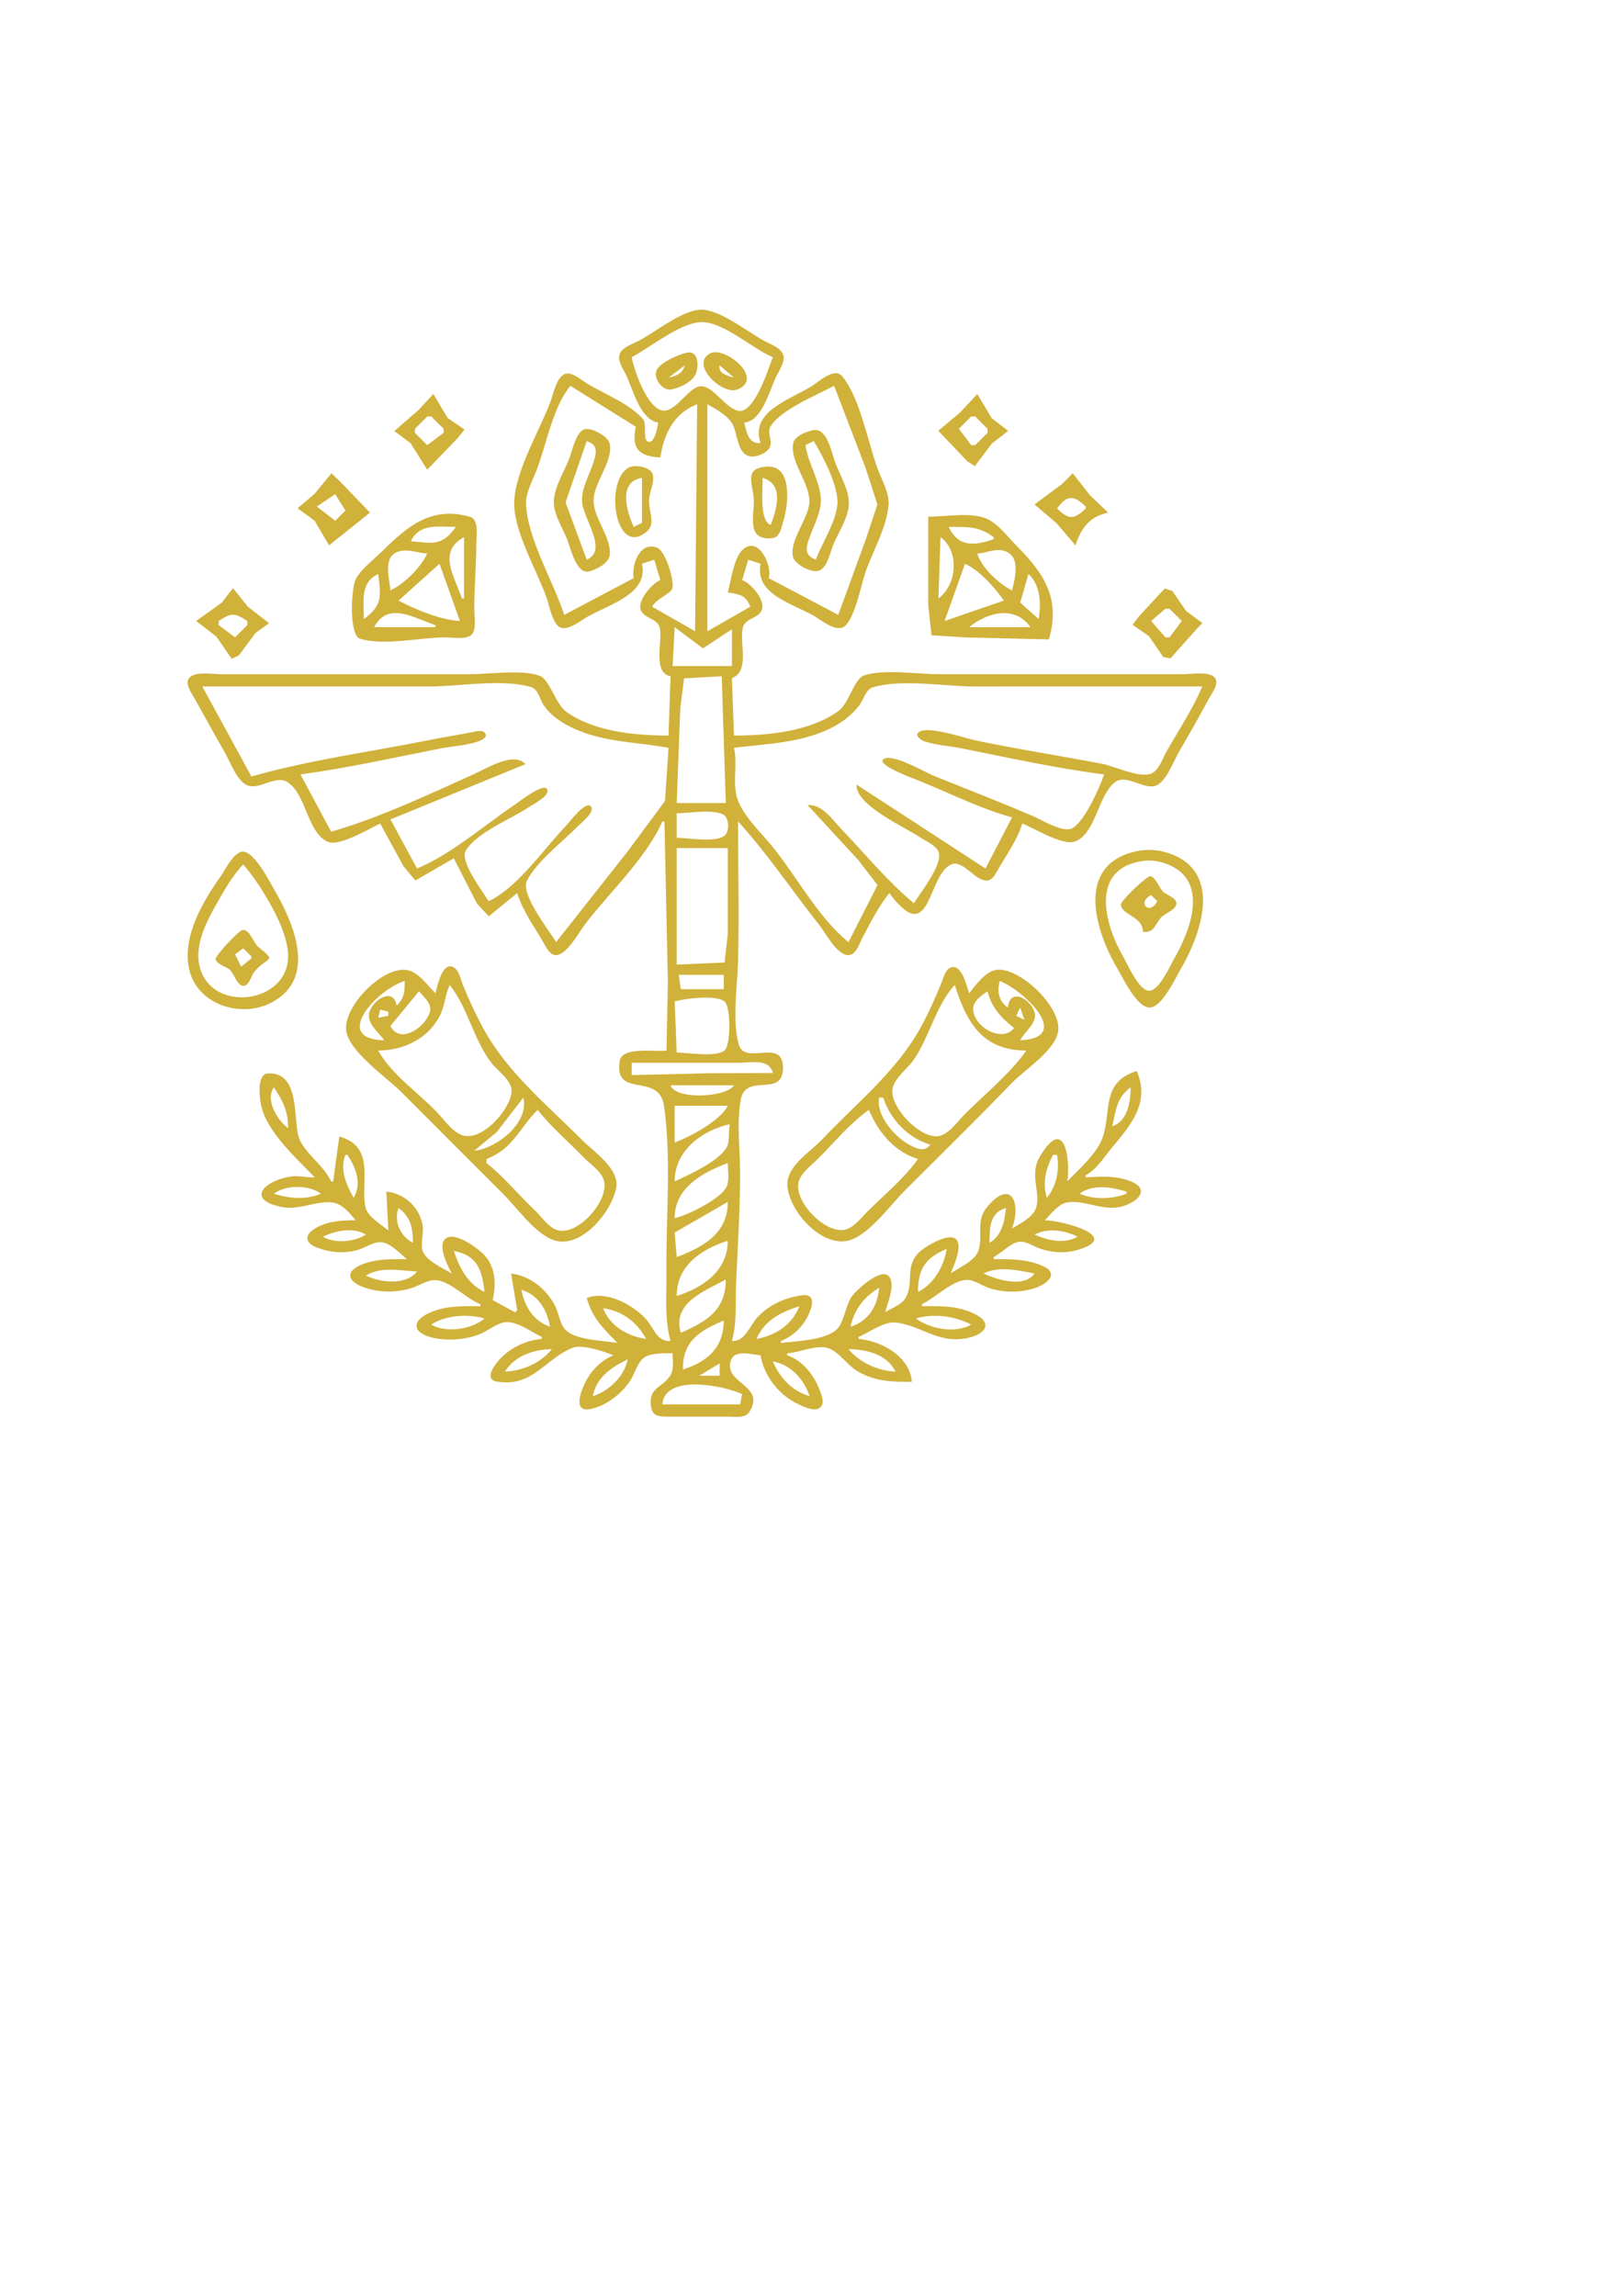 <?xml version="1.0" encoding="UTF-8" standalone="no"?>
<svg
   xmlns:dc="http://purl.org/dc/elements/1.1/"
   xmlns:cc="http://creativecommons.org/ns#"
   xmlns:rdf="http://www.w3.org/1999/02/22-rdf-syntax-ns#"
   xmlns:svg="http://www.w3.org/2000/svg"
   xmlns="http://www.w3.org/2000/svg"
   xmlns:sodipodi="http://sodipodi.sourceforge.net/DTD/sodipodi-0.dtd"
   xmlns:inkscape="http://www.inkscape.org/namespaces/inkscape"
   width="210mm"
   height="297mm"
   viewBox="0 0 210 297"
   version="1.1"
   id="svg8"
   inkscape:version="1.0.2-2 (e86c870879, 2021-01-15)"
   sodipodi:docname="cleric.svg">
  <defs
     id="defs2" />
  <sodipodi:namedview
     id="base"
     pagecolor="#ffffff"
     bordercolor="#666666"
     borderopacity="1.0"
     inkscape:pageopacity="0.0"
     inkscape:pageshadow="2"
     inkscape:zoom="1.4"
     inkscape:cx="148.68936"
     inkscape:cy="567.6447"
     inkscape:document-units="mm"
     inkscape:current-layer="layer1"
     inkscape:document-rotation="0"
     showgrid="false"
     inkscape:window-width="3736"
     inkscape:window-height="2126"
     inkscape:window-x="93"
     inkscape:window-y="-11"
     inkscape:window-maximized="1" />
  <g
     inkscape:label="Layer 1"
     inkscape:groupmode="layer"
     id="layer1">
    <path
       style="fill:#d0b13a;stroke:none;stroke-width:0.265;fill-opacity:1"
       d="m 85.177,54.674 c -0.121,0.53 -0.42,2.671 -1.273,2.479 -0.805,-0.182 -0.154,-2.276 -0.687,-2.908 -1.668,-1.977 -5.099,-3.316 -7.3,-4.652 -0.701,-0.425 -1.738,-1.383 -2.617,-1.263 -1.252,0.17 -1.726,2.729 -2.094,3.698 -1.416,3.722 -4.579,8.986 -4.672,12.965 -0.087,3.775 2.989,8.875 4.225,12.435 0.329,0.948 0.749,3.417 1.823,3.781 1.046,0.354 2.728,-1.047 3.6,-1.521 2.924,-1.589 7.744,-2.961 6.879,-6.757 l 1.587,-0.529 0.794,2.646 c -1.075,0.407 -3.249,2.863 -2.414,4.102 0.682,1.012 2.139,0.826 2.375,2.26 0.283,1.718 -0.946,5.673 1.362,6.074 l -0.265,7.673 c -4.278,0 -9.642,-0.497 -13.229,-3.079 -1.373,-0.988 -2.157,-4.149 -3.403,-4.638 -2.212,-0.868 -6.606,-0.22 -9.032,-0.22 H 39.933 28.556 c -1.044,0 -3.278,-0.405 -4.059,0.461 -0.665,0.737 0.334,2.046 0.7,2.714 1.31,2.392 2.656,4.771 4,7.144 0.679,1.199 1.582,3.819 3.074,4.139 1.545,0.331 3.484,-1.423 4.929,-0.494 2.45,1.576 2.527,6.456 5.17,7.698 1.489,0.7 5.423,-1.683 6.824,-2.346 l 3.032,5.556 1.521,1.81 4.972,-2.868 2.972,5.821 1.552,1.688 3.679,-3.011 c 0.659,2.239 2.202,4.335 3.365,6.35 0.351,0.608 0.821,1.684 1.663,1.684 1.382,0 3.042,-3.087 3.795,-4.065 3.168,-4.111 7.854,-8.492 9.962,-13.229 h 0.265 l 0.446,20.637 -0.182,8.996 c -1.526,0.2 -5.733,-0.546 -6.046,1.335 -0.829,4.982 5.088,1.384 5.726,5.809 0.98,6.796 0.237,14.557 0.319,21.431 0.034,2.854 -0.28,6.253 0.53,8.996 -1.767,0.155 -2.194,-1.766 -3.231,-2.887 -1.691,-1.83 -5.127,-3.67 -7.617,-2.67 0.713,2.606 2.179,3.95 3.969,5.821 -1.843,-0.357 -5.364,-0.308 -6.73,-1.723 -0.734,-0.761 -0.838,-2.109 -1.307,-3.039 -1.106,-2.191 -3.26,-3.926 -5.721,-4.233 l 0.794,4.763 -0.265,0.265 -2.91,-1.587 c 0.455,-1.91 0.392,-4.134 -0.963,-5.698 -0.758,-0.875 -3.929,-3.296 -5.167,-2.228 -1.041,0.898 0.364,3.596 0.838,4.487 -1.086,-0.656 -3.086,-1.533 -3.673,-2.701 -0.461,-0.918 0.048,-2.366 -0.08,-3.384 -0.296,-2.353 -2.366,-4.34 -4.714,-4.498 l 0.265,5.027 c -0.883,-0.771 -2.645,-1.734 -2.936,-2.934 -0.777,-3.196 1.421,-7.876 -3.414,-9.237 l -0.794,5.821 h -0.265 c -0.933,-2.004 -2.969,-3.295 -4.002,-5.247 -1.08,-2.04 0.293,-8.96 -4.162,-8.732 -1.527,0.078 -1.074,3.291 -0.88,4.189 0.733,3.388 4.598,6.827 6.927,9.26 -1.082,0.042 -2.085,-0.279 -3.175,-0.101 -3.298,0.539 -5.87,2.972 -1.058,3.947 2.243,0.455 4.965,-1.039 6.879,-0.524 1.035,0.279 2,1.433 2.646,2.234 -1.754,2.7e-4 -3.44,0.076 -5.026,0.924 -1.509,0.807 -1.752,1.906 0,2.591 1.735,0.679 3.496,0.815 5.29,0.324 0.985,-0.269 2.131,-1.166 3.175,-0.988 1.165,0.199 2.315,1.431 3.175,2.176 -1.991,0 -3.938,-0.066 -5.821,0.696 -2.222,0.899 -1.833,2.221 0.264,2.944 2.019,0.696 4.038,0.719 6.085,0.13 1.009,-0.29 2.107,-1.103 3.175,-1.055 1.94,0.087 3.981,2.412 5.821,3.105 v 0.265 c -2.321,0 -4.452,-0.111 -6.615,0.876 -2.497,1.14 -2.021,2.675 0.529,3.22 1.942,0.415 4.256,0.232 6.085,-0.512 1.077,-0.438 2.249,-1.514 3.44,-1.525 1.485,-0.013 3.188,1.301 4.498,1.909 v 0.265 c -2.04,0.179 -4.092,1.134 -5.47,2.67 -0.645,0.719 -2.05,2.553 -0.335,2.847 4.621,0.792 6.24,-2.966 9.819,-4.372 1.213,-0.477 4.083,0.48 5.247,0.972 -2.02,0.888 -3.29,2.451 -4.058,4.498 -0.368,0.981 -0.745,2.733 0.888,2.49 2.125,-0.316 4.329,-2.046 5.427,-3.813 0.551,-0.886 0.877,-2.32 1.784,-2.91 0.928,-0.603 2.56,-0.51 3.631,-0.53 0,0.863 0.203,2.072 -0.272,2.838 -1.073,1.732 -3.015,1.545 -2.479,4.29 0.234,1.198 1.538,1.072 2.486,1.074 h 7.408 c 0.867,0 2.258,0.255 2.796,-0.613 2.142,-3.459 -3.201,-3.602 -2.446,-6.515 0.429,-1.656 2.686,-0.904 3.884,-0.809 0.456,2.649 2.332,5.097 4.763,6.263 0.71,0.341 2.044,1.035 2.822,0.584 0.824,-0.478 0.325,-1.685 0.07,-2.349 -0.748,-1.944 -2.199,-3.827 -4.215,-4.498 v -0.265 c 1.567,-0.068 3.79,-1.136 5.281,-0.668 1.391,0.437 2.466,2.151 3.714,2.925 2.274,1.41 4.556,1.447 7.144,1.447 -0.238,-3.274 -3.909,-5.297 -6.879,-5.556 V 172.943 c 1.339,-0.556 3.288,-2.015 4.763,-1.855 3.364,0.366 5.456,2.776 9.26,2.019 2.401,-0.477 3.482,-1.99 0.794,-3.222 -2.182,-1 -4.269,-0.911 -6.615,-0.911 v -0.265 c 1.681,-0.786 3.952,-3.131 5.821,-3.136 0.99,-0.003 1.979,0.792 2.91,1.079 1.911,0.589 3.91,0.59 5.821,0 1.514,-0.468 3.339,-1.879 1.053,-2.883 -2.039,-0.896 -4.17,-0.881 -6.345,-0.881 v -0.265 c 1.038,-0.517 2.178,-1.841 3.327,-1.986 0.852,-0.108 1.955,0.665 2.758,0.92 1.722,0.547 3.289,0.613 5.027,0.067 5.499,-1.725 -2.425,-3.763 -4.498,-3.764 0.734,-0.724 1.736,-2.08 2.809,-2.283 2.551,-0.481 4.946,1.428 7.775,0.304 1.817,-0.722 2.837,-2.156 0.528,-3.06 -1.987,-0.778 -3.766,-0.605 -5.82,-0.517 v -0.265 c 1.418,-0.757 2.292,-2.22 3.298,-3.44 2.5,-3.031 5.086,-5.863 3.317,-10.054 -4.732,1.515 -3.192,5.3 -4.46,8.721 -0.755,2.035 -3.062,4.027 -4.535,5.567 0.378,-2.035 -0.068,-8.016 -2.868,-4.232 -0.31,0.419 -0.601,0.856 -0.837,1.322 -1.159,2.287 0.375,4.533 -0.393,6.492 -0.423,1.079 -2.09,1.955 -3.045,2.504 1.172,-3.129 -0.012,-6.484 -3.118,-2.906 -1.725,1.987 -0.538,3.737 -1.245,5.806 -0.449,1.315 -2.501,2.158 -3.574,2.921 0.393,-1.025 1.372,-3.047 0.888,-4.148 -0.669,-1.524 -4.139,0.658 -4.845,1.294 -2.101,1.895 -0.722,3.947 -1.871,6 -0.517,0.924 -1.799,1.306 -2.638,1.881 0.273,-1.195 1.211,-3.222 0.633,-4.413 -0.857,-1.767 -4.339,1.529 -4.922,2.306 -0.895,1.193 -1.035,3.621 -2.145,4.464 -1.699,1.292 -5.009,1.35 -7.06,1.611 v -0.265 c 1.716,-0.673 2.992,-2.001 3.699,-3.704 0.492,-1.185 0.623,-2.436 -1.055,-2.193 -2.134,0.309 -4.17,1.224 -5.657,2.799 -1.044,1.106 -1.627,3.25 -3.338,3.099 0.667,-2.256 0.437,-5.054 0.539,-7.408 0.208,-4.75 0.519,-9.526 0.519,-14.287 0,-3.052 -0.459,-6.52 0.087,-9.525 0.651,-3.578 5.568,-0.075 5.465,-4.233 -0.093,-3.773 -4.959,-0.11 -5.732,-2.926 -0.862,-3.14 -0.181,-7.413 -0.088,-10.568 0.178,-6.074 0.004,-12.179 0.004,-18.256 3.832,4.198 7.051,9.039 10.583,13.494 0.759,0.957 2.411,4.15 3.913,3.77 0.842,-0.213 1.229,-1.507 1.586,-2.182 1.039,-1.967 2.096,-4.09 3.498,-5.821 0.406,0.576 0.828,1.086 1.328,1.587 4.009,4.028 3.829,-4.042 6.666,-5.283 1.564,-0.684 3.101,2.219 4.678,2.078 0.753,-0.068 1.134,-0.994 1.462,-1.558 1.06,-1.823 2.465,-3.801 3.064,-5.821 1.549,0.601 5.249,2.941 6.855,2.318 2.687,-1.041 2.95,-6.059 5.192,-7.691 1.421,-1.035 3.523,0.928 5.103,0.522 1.428,-0.366 2.421,-3.235 3.117,-4.41 1.337,-2.256 2.62,-4.575 3.872,-6.879 0.361,-0.665 1.396,-1.96 0.772,-2.714 -0.722,-0.872 -3.007,-0.461 -4.008,-0.461 h -11.377 -20.373 c -2.809,0 -6.842,-0.67 -9.509,0.115 -1.47,0.433 -1.985,3.626 -3.459,4.673 -3.724,2.647 -9.064,3.15 -13.49,3.15 l -0.265,-7.408 c 2.315,-0.983 1.027,-4.309 1.362,-6.339 0.236,-1.43 1.681,-1.261 2.382,-2.26 0.874,-1.247 -1.304,-3.753 -2.421,-4.102 l 0.794,-2.646 1.587,0.529 c -0.759,3.928 3.934,5.06 6.879,6.727 0.897,0.508 2.778,2.096 3.855,1.456 1.446,-0.859 2.297,-5.546 2.85,-7.125 0.945,-2.696 2.792,-5.866 2.98,-8.731 0.097,-1.486 -0.857,-3.136 -1.371,-4.498 -1.307,-3.465 -2.283,-9.242 -4.63,-12.083 -1.008,-1.22 -3.026,0.718 -3.949,1.285 -2.933,1.8 -7.991,3.291 -6.615,7.358 -1.574,0.139 -1.774,-1.366 -2.117,-2.646 2.355,-0.187 3.272,-4.236 4.206,-6.085 0.354,-0.702 1.075,-1.772 0.87,-2.597 -0.238,-0.959 -1.657,-1.441 -2.43,-1.858 -2.142,-1.154 -5.746,-4.07 -8.202,-4.07 -2.435,1.4e-4 -6.028,2.988 -8.202,4.091 -0.742,0.377 -1.96,0.756 -2.325,1.579 -0.373,0.843 0.346,1.868 0.71,2.589 0.979,1.941 1.853,5.969 4.261,6.35 M 99.994,46.208 c -0.595,1.532 -2.402,7.409 -4.502,6.929 -1.681,-0.384 -3.2,-3.192 -4.772,-3.171 -1.472,0.019 -2.858,2.719 -4.484,3.123 -2.231,0.555 -4.202,-5.164 -4.499,-6.881 2.393,-1.259 6.29,-4.462 8.996,-4.535 2.821,-0.075 6.66,3.452 9.26,4.535 m -11.118,-0.583 c -1.044,0.215 -3.447,1.257 -3.921,2.271 -0.466,0.997 0.751,2.667 1.821,2.497 1.126,-0.178 2.833,-0.966 3.269,-2.08 0.387,-0.989 0.334,-2.997 -1.168,-2.688 m 3,0.089 c -2.642,1.417 1.579,5.478 3.564,4.664 3.534,-1.45 -1.713,-5.656 -3.564,-4.664 m -3.259,1.552 c -0.341,1.084 -1.056,1.332 -2.117,1.587 l 2.117,-1.587 m 4.498,0 1.852,1.587 c -0.844,-0.278 -2.09,-0.512 -1.852,-1.587 m -19.315,2.646 8.467,5.292 c -0.563,2.73 0.266,3.836 3.175,3.969 0.456,-3.041 1.754,-5.716 4.762,-6.879 l -0.265,29.369 -5.556,-3.175 c 0.522,-1.085 2.442,-1.637 2.628,-2.431 0.243,-1.036 -0.912,-4.736 -1.938,-5.175 -2.329,-0.995 -3.413,2.382 -3.071,3.902 l -8.996,4.763 c -1.435,-4.408 -4.675,-9.653 -4.947,-14.287 -0.086,-1.475 0.886,-3.146 1.395,-4.498 1.244,-3.297 2.102,-8.13 4.346,-10.848 m 34.131,0 4.052,10.583 1.545,4.763 -1.495,4.498 -3.573,9.79 -8.996,-4.763 c 0.491,-1.531 -1.226,-5.398 -3.254,-3.781 -1.256,1.002 -1.616,4.148 -2.038,5.634 1.495,0.256 2.305,0.31 2.91,1.852 l -5.556,3.175 v -29.369 c 1.124,0.64 2.715,1.467 3.305,2.671 0.553,1.128 0.562,3.257 1.783,3.926 0.831,0.455 2.406,-0.122 2.906,-0.88 0.587,-0.889 -0.38,-1.995 0.217,-2.91 1.405,-2.154 5.943,-4.003 8.194,-5.188 m -52.652,10.848 3.953,-4.1 0.875,-1.093 -2.177,-1.482 -1.857,-3.115 -1.966,2.113 -3.082,2.671 2.092,1.565 2.163,3.441 m 71.173,-9.79 -2.207,2.37 -2.841,2.392 3.749,3.93 0.983,0.634 2.179,-2.896 2.126,-1.665 -2.134,-1.651 -1.856,-3.115 m -70.644,2.91 1.587,1.587 v 0.529 l -2.117,1.587 -1.587,-1.587 v -0.529 l 1.587,-1.587 h 0.529 m 70.379,0 1.587,1.587 v 0.529 l -1.587,1.587 h -0.529 l -1.587,-2.117 1.587,-1.587 h 0.529 m -50.476,1.629 c -1.124,0.198 -1.661,2.756 -1.996,3.663 -0.653,1.764 -2.207,4.166 -2.049,6.085 0.123,1.49 1.158,3.119 1.71,4.498 0.448,1.119 1.166,4.512 2.816,4.175 0.893,-0.183 2.579,-1.081 2.698,-2.086 0.276,-2.339 -2.083,-4.722 -2.083,-7.116 0,-2.306 2.624,-5.153 2.069,-7.381 -0.23,-0.922 -2.251,-1.999 -3.165,-1.838 m 29.569,0.135 c -0.864,0.152 -2.459,0.718 -2.646,1.703 -0.458,2.423 2.209,5.149 2.088,7.645 -0.104,2.16 -2.682,5.001 -2.096,7.087 0.266,0.947 2.221,1.949 3.153,1.796 1.226,-0.202 1.618,-2.373 2.007,-3.327 0.688,-1.689 2.09,-3.68 2.052,-5.556 -0.036,-1.79 -1.23,-3.635 -1.816,-5.292 -0.433,-1.222 -1.022,-4.359 -2.742,-4.057 m -29.364,16.757 -2.737,-7.408 2.737,-7.938 c 0.948,0.349 1.331,0.796 1.119,1.853 -0.383,1.918 -1.741,3.85 -1.741,5.82 0,2.183 3.518,6.458 0.622,7.673 m 29.369,-15.346 c 1.174,1.89 3.274,5.944 3.063,8.202 -0.22,2.359 -1.944,4.942 -2.799,7.144 -1.052,-0.441 -1.361,-0.977 -1.046,-2.118 0.501,-1.812 1.831,-3.908 1.707,-5.82 -0.152,-2.32 -1.668,-4.537 -1.984,-6.879 l 1.058,-0.529 m -23.974,3.457 c -2.99,1.741 -1.826,10.67 1.745,8.698 2.226,-1.23 0.745,-2.8 0.944,-4.747 0.098,-0.961 0.748,-2.174 0.442,-3.136 -0.303,-0.952 -2.351,-1.269 -3.132,-0.815 M 99.199,60.362 c -3.088,0.222 -1.727,2.275 -1.656,4.366 0.062,1.849 -1.072,5.28 2.416,4.887 0.995,-0.112 1.165,-1.481 1.409,-2.241 0.595,-1.848 1.29,-7.261 -2.169,-7.012 m -56.62,10.187 5.292,-4.233 -3.805,-3.964 -1.178,-1.129 -2.172,2.652 -2.202,1.88 2.188,1.604 1.877,3.19 m 91.281,-5.292 2.854,2.438 2.438,2.854 c 0.774,-2.275 1.8,-3.709 4.233,-4.233 l -2.37,-2.258 -2.21,-2.835 -1.381,1.386 -3.564,2.648 m -50.8,-3.44 v 5.821 l -1.058,0.529 c -0.901,-1.935 -2.091,-5.837 1.058,-6.35 m 16.669,6.085 c -1.484,-0.461 -1.026,-4.519 -1.058,-6.085 2.842,0.843 1.808,4.074 1.058,6.085 m -56.356,-3.969 1.323,2.117 -1.323,1.323 -2.381,-1.852 2.381,-1.587 m 97.102,1.587 v 0.265 c -1.51,1.456 -2.194,1.456 -3.704,0 1.276,-1.789 2.178,-1.736 3.704,-0.265 m -79.679,1.33 c -5.039,-1.417 -8.085,1.263 -11.358,4.477 -1.086,1.067 -2.617,2.196 -3.372,3.528 -0.655,1.156 -0.933,7.346 0.521,7.778 3.207,0.952 7.737,-0.18 11.073,-0.18 0.877,0 2.813,0.357 3.432,-0.424 0.583,-0.736 0.272,-2.4 0.272,-3.28 0,-2.837 0.265,-5.635 0.265,-8.467 0,-0.959 0.396,-3.087 -0.833,-3.432 m 59.306,-0.007 v 11.377 l 0.424,3.961 4.338,0.276 10.848,0.261 c 1.566,-5.297 -0.656,-8.593 -4.233,-12.171 -1.149,-1.149 -2.413,-2.914 -3.969,-3.508 -2.05,-0.783 -5.227,-0.196 -7.408,-0.196 m -61.119,1.323 c -1.821,2.583 -3.069,2.077 -5.821,1.852 1.12,-2.373 3.584,-1.852 5.821,-1.852 m 69.585,1.323 v 0.265 c -2.446,0.835 -4.538,1.111 -5.821,-1.587 2.303,0 3.93,-0.13 5.821,1.323 m -68.527,0 v 7.938 h -0.265 c -0.964,-2.855 -3.222,-6.047 0.265,-7.938 m 61.648,0 c 2.429,1.717 2.216,6.075 -0.265,7.938 l 0.265,-7.938 m -66.41,2.117 c -0.85,1.824 -2.939,3.912 -4.763,4.763 -0.14,-1.761 -1.183,-4.796 1.587,-5.131 1.007,-0.122 2.152,0.324 3.175,0.369 m 75.671,4.763 c -1.678,-0.812 -3.99,-2.956 -4.498,-4.763 1.002,-0.046 2.152,-0.584 3.129,-0.424 2.618,0.427 1.786,3.496 1.369,5.187 m -74.083,-3.44 2.646,7.408 c -2.512,-0.13 -5.718,-1.476 -7.938,-2.646 l 5.292,-4.763 m 73.025,4.763 -7.673,2.646 2.646,-7.408 c 1.94,0.905 3.803,3.026 5.027,4.763 m -80.962,-3.44 c 0.344,2.709 0.631,4.071 -1.852,5.821 0,-2.237 -0.521,-4.701 1.852,-5.821 m 84.137,0 c 1.561,1.404 1.661,3.825 1.323,5.821 l -2.381,-2.117 1.058,-3.704 m -107.685,6.085 2.618,2.014 1.982,2.881 0.922,-0.448 2.152,-2.899 1.76,-1.263 -2.76,-2.152 -1.909,-2.388 -1.439,1.869 -3.326,2.385 m 125.328,-4.211 -3.339,3.61 -0.83,1.084 2.127,1.48 1.854,2.7 0.924,0.165 3.303,-3.698 0.83,-0.866 -2.113,-1.571 -1.779,-2.576 -0.976,-0.327 m 0.614,2.623 1.587,1.587 -1.587,2.117 h -0.529 l -1.852,-2.117 1.852,-1.587 h 0.529 m -119.327,1.587 v 0.529 l -1.587,1.587 -2.117,-1.587 v -0.529 c 1.619,-1.082 2.085,-1.082 3.704,0 m 24.342,0.529 v 0.265 h -7.938 c 1.822,-3.41 5.197,-1.156 7.938,-0.265 m 76.994,0.265 h -7.938 c 2.482,-2.003 5.954,-2.805 7.938,0 m -46.037,0 3.659,2.744 3.749,-2.479 v 4.763 h -7.673 l 0.265,-5.027 m 6.085,6.35 0.529,16.404 h -6.35 l 0.454,-12.171 0.5,-3.961 4.868,-0.272 m -6.879,9.26 -0.457,6.879 -4.923,6.636 -9.172,11.62 c -0.914,-1.55 -4.646,-6.213 -3.774,-7.938 1.272,-2.517 4.693,-5.102 6.688,-7.144 0.403,-0.412 2.128,-1.733 1.608,-2.448 -0.646,-0.89 -2.855,2.08 -3.21,2.449 -2.87,2.98 -6.285,8.036 -10.044,9.789 -0.736,-1.248 -3.759,-5.127 -2.959,-6.528 1.326,-2.323 6.05,-4.198 8.251,-5.694 0.528,-0.359 2.59,-1.378 2.314,-2.212 -0.348,-1.052 -3.691,1.592 -4.166,1.912 -4.009,2.701 -8.24,6.438 -12.7,8.289 l -3.44,-6.35 17.462,-7.144 c -1.471,-1.67 -4.892,0.485 -6.615,1.262 -5.886,2.657 -12.317,5.696 -18.521,7.469 l -3.969,-7.408 c 6.193,-0.834 12.384,-2.239 18.521,-3.439 0.791,-0.155 5.885,-0.545 5.434,-1.773 -0.243,-0.661 -1.25,-0.346 -1.73,-0.253 -1.849,0.358 -3.709,0.651 -5.556,1.02 -7.682,1.536 -15.476,2.569 -23.019,4.71 l -6.35,-11.642 h 29.369 c 3.887,0 9.459,-1.037 13.17,0.084 0.944,0.285 1.117,1.564 1.608,2.297 0.74,1.103 1.797,1.928 2.949,2.563 4.22,2.325 8.676,2.148 13.229,2.993 m 69.056,-7.938 c -1.227,2.946 -3.081,5.69 -4.65,8.467 -0.497,0.879 -0.961,2.432 -1.992,2.817 -1.542,0.576 -4.721,-0.972 -6.322,-1.281 -5.454,-1.052 -10.97,-1.881 -16.404,-3.034 -1.408,-0.299 -6.046,-1.904 -7.254,-1.097 -0.683,0.456 0.236,1.069 0.649,1.211 1.491,0.514 3.208,0.6 4.753,0.907 6.121,1.217 12.33,2.6 18.521,3.387 -0.5,1.571 -2.672,6.465 -4.29,7.036 -1.209,0.428 -3.841,-1.188 -4.971,-1.67 -4.199,-1.791 -8.466,-3.455 -12.7,-5.154 -1.262,-0.507 -5.223,-2.871 -6.491,-2.238 -1.216,0.607 2.91,2.22 3.316,2.375 4.387,1.669 8.699,3.971 13.229,5.208 l -3.44,6.615 -16.669,-10.848 c -0.224,2.619 6.215,5.478 8.202,6.811 0.692,0.464 2.207,1.1 2.43,1.977 0.433,1.7 -2.367,5.146 -3.224,6.558 -3.424,-2.826 -6.348,-6.438 -9.423,-9.638 -1.185,-1.233 -2.471,-3.218 -4.335,-3.062 l 6.591,7.14 2.456,3.203 -3.755,7.385 c -3.836,-3.103 -6.605,-8.315 -9.684,-12.171 -1.485,-1.859 -3.915,-4.077 -4.682,-6.35 -0.695,-2.058 0.058,-4.48 -0.451,-6.615 4.47,-0.565 9.187,-0.62 13.229,-2.922 1.169,-0.666 2.223,-1.55 3.027,-2.634 0.552,-0.744 0.788,-2.015 1.77,-2.297 3.773,-1.086 9.258,-0.084 13.194,-0.084 H 155.556 M 87.558,108.385 v -3.175 c 1.632,0 4.527,-0.566 6.001,0.16 0.804,0.396 0.87,2.204 0.189,2.743 -1.17,0.927 -4.733,0.272 -6.19,0.272 m 6.615,1.323 v 11.113 l -0.424,3.697 -6.19,0.272 v -15.081 h 6.615 m -63.16,0.552 c -1.079,0.537 -1.821,2.202 -2.494,3.152 -2.297,3.242 -4.947,7.75 -4.059,11.906 1.002,4.689 6.766,6.461 10.711,4.358 5.974,-3.185 2.765,-10.375 0.264,-14.677 -0.607,-1.045 -2.853,-5.52 -4.422,-4.74 m 116.077,-0.15 c -8.049,1.72 -5.407,10.294 -2.499,15.209 0.702,1.187 2.612,5.267 4.303,5.011 1.553,-0.235 3.189,-3.78 3.904,-5.011 2.851,-4.909 5.514,-13.141 -2.269,-15.144 -1.084,-0.279 -2.345,-0.298 -3.44,-0.064 m 0.794,1.266 c 0.892,-0.128 1.788,-0.025 2.646,0.243 6.025,1.886 3.682,8.408 1.435,12.332 -0.569,0.995 -1.977,4.224 -3.287,4.224 -1.3,0 -2.799,-3.463 -3.364,-4.443 -2.407,-4.174 -4.352,-11.366 2.571,-12.356 m -116.417,0.449 c 1.395,1.613 2.562,3.429 3.595,5.293 0.935,1.687 1.836,3.635 2.14,5.555 1.171,7.384 -10.685,8.845 -11.505,1.587 -0.275,-2.437 1.05,-5.097 2.22,-7.144 1.042,-1.823 2.091,-3.768 3.551,-5.292 m 116.417,8.731 c 1.444,0.125 1.491,-0.827 2.288,-1.802 0.492,-0.601 1.78,-0.949 2.011,-1.688 0.26,-0.83 -1.16,-1.249 -1.625,-1.648 -0.587,-0.504 -0.943,-1.847 -1.681,-2.072 -0.419,-0.128 -3.934,3.233 -3.857,3.717 0.222,1.394 2.824,1.441 2.864,3.492 m 1.058,-4.763 0.794,0.794 c -0.976,1.91 -2.704,0.182 -0.794,-0.794 m -117.682,4.566 c -0.524,0.228 -3.523,3.355 -3.365,3.781 0.244,0.659 1.389,0.895 1.881,1.348 0.509,0.469 1.001,2.305 1.902,2.013 0.654,-0.211 0.839,-1.348 1.264,-1.831 1.83,-2.079 2.93,-1.153 0.434,-3.21 -0.58,-0.478 -1.176,-2.51 -2.116,-2.101 m 0.207,2.314 1.058,1.058 v 0.265 l -1.323,1.058 -0.794,-1.587 1.058,-0.794 m 24.871,5.821 c -0.983,-0.983 -2.243,-2.794 -3.704,-3.011 -3.161,-0.47 -8.166,4.685 -7.852,7.774 0.275,2.713 5.211,6.09 7.059,7.938 l 13.229,13.229 c 1.791,1.791 3.807,4.675 6.085,5.813 3.729,1.863 8.025,-3.438 8.581,-6.607 0.423,-2.414 -2.857,-4.596 -4.347,-6.085 -4.553,-4.553 -9.787,-8.829 -12.883,-14.552 -0.965,-1.784 -1.841,-3.679 -2.608,-5.556 -0.288,-0.704 -0.508,-1.979 -1.278,-2.335 -1.436,-0.664 -2.042,2.552 -2.281,3.393 m 69.056,0 c -0.285,-0.876 -0.941,-3.779 -2.326,-3.348 -0.739,0.23 -1.02,1.4 -1.272,2.025 -0.799,1.981 -1.678,3.951 -2.715,5.821 -3.164,5.705 -8.311,9.748 -12.734,14.44 -1.537,1.63 -4.61,3.418 -4.468,5.933 0.194,3.455 4.934,8.714 8.699,6.832 2.439,-1.219 4.69,-4.377 6.615,-6.303 4.557,-4.559 9.183,-9.064 13.646,-13.713 1.676,-1.746 5.585,-4.188 6.058,-6.66 0.596,-3.113 -4.791,-8.258 -7.798,-8.073 -1.527,0.094 -2.827,1.956 -3.704,3.046 m -31.75,-2.381 v 1.852 h -5.556 l -0.265,-1.852 H 93.644 m -41.275,0.794 c -0.004,1.312 -0.032,2.269 -1.058,3.175 -0.404,-2.524 -3.286,-0.631 -3.561,1.059 -0.216,1.33 1.288,2.462 1.973,3.439 -6.939,-0.162 -0.81,-6.675 2.646,-7.673 m 79.64,7.673 c 0.509,-1.069 2.127,-2.168 1.891,-3.439 -0.339,-1.832 -3.27,-3.529 -3.479,-0.795 -1.195,-0.784 -1.435,-2.124 -1.058,-3.44 3.117,1.228 9.549,7.357 2.646,7.673 m -73.819,-7.144 c 2.334,2.89 3.066,7.021 5.382,10.053 0.783,1.026 2.696,2.294 2.62,3.709 -0.124,2.31 -3.842,6.548 -6.404,5.653 -1.26,-0.44 -2.358,-2.027 -3.25,-2.967 -2.4,-2.525 -5.914,-4.927 -7.608,-7.982 3.247,-0.009 6.433,-1.474 7.981,-4.498 0.644,-1.257 0.676,-2.716 1.28,-3.969 m 65.352,0 c 1.536,4.848 3.55,8.463 9.26,8.467 -2.138,3.035 -5.313,5.578 -7.938,8.202 -0.884,0.884 -2.121,2.692 -3.44,2.875 -2.4,0.334 -6.244,-3.704 -5.952,-6.05 0.169,-1.36 1.889,-2.625 2.664,-3.704 2.078,-2.893 3.004,-7.314 5.405,-9.79 m -69.321,0.794 c 0.576,0.733 1.704,1.614 1.416,2.656 -0.551,1.996 -3.872,4.316 -5.12,1.842 l 3.704,-4.498 m 73.554,0 c 0.499,2.083 1.786,3.47 3.44,4.763 -1.529,1.956 -5.155,-0.093 -5.299,-2.381 -0.068,-1.072 1.1,-1.844 1.86,-2.381 m -40.217,7.938 -0.265,-6.615 c 1.305,-0.386 5.32,-0.892 6.455,0.007 0.825,0.654 0.825,5.682 0,6.335 -1.17,0.927 -4.733,0.272 -6.19,0.272 m 44.45,-5.821 0.529,1.587 -1.058,-0.529 0.529,-1.058 m -81.756,0.529 v 0.529 l -1.323,0.265 0.265,-1.058 1.058,0.265 m 49.742,7.938 -7.938,0.021 -10.319,0.244 v -1.587 H 95.496 c 1.58,0 4.061,-0.623 4.498,1.323 m -5.027,1.587 c -0.971,1.582 -7.567,1.913 -8.202,0 h 8.202 m -59.531,0.265 c 1.194,1.77 1.834,3.12 1.852,5.292 -1.387,-1.03 -3.011,-3.628 -1.852,-5.292 m 110.86,0 c -0.015,1.852 -0.366,4.364 -2.381,5.027 0.494,-2.071 0.52,-3.653 2.381,-5.027 m -78.581,1.323 c 0.793,3.254 -3.44,6.581 -6.35,6.879 l 2.91,-2.418 3.44,-4.461 m 46.567,0 c 0.899,2.82 3.227,5.26 6.085,6.085 -0.72,1.078 -1.943,0.466 -2.91,-0.096 -1.82,-1.056 -4.134,-3.762 -3.704,-5.989 h 0.529 m -20.108,1.058 c -1.023,1.975 -4.827,3.975 -6.879,4.763 v -4.763 h 6.879 m -24.606,0.529 c 1.759,2.242 4.037,4.169 6.023,6.213 0.811,0.835 2.103,1.668 2.509,2.793 0.926,2.562 -3.414,7.508 -6.106,6.518 -1.098,-0.404 -1.946,-1.726 -2.77,-2.508 -2.111,-2.003 -4.001,-4.31 -6.271,-6.137 v -0.529 c 3.421,-1.269 4.268,-4.029 6.615,-6.35 m 42.862,0 c 1.197,2.859 3.277,5.446 6.35,6.35 -1.796,2.55 -4.411,4.676 -6.615,6.879 -0.807,0.806 -1.725,2.057 -2.91,2.286 -2.535,0.49 -6.625,-3.731 -5.901,-6.254 0.33,-1.152 1.648,-2.097 2.461,-2.91 2.119,-2.12 4.162,-4.622 6.615,-6.35 m -17.992,1.852 c -0.221,0.932 0.034,2.295 -0.469,3.095 -1.132,1.799 -4.783,3.428 -6.675,4.313 0,-3.873 3.331,-6.534 7.144,-7.408 m -49.742,3.969 h 0.265 c 1.08,1.653 1.904,3.702 0.794,5.556 -0.923,-1.622 -1.832,-3.712 -1.058,-5.556 m 92.075,0 c 0.344,1.938 -0.05,4.013 -1.323,5.556 -0.59,-1.996 -0.127,-3.754 0.794,-5.556 h 0.529 m -42.598,1.058 c 0,0.912 0.235,2.222 -0.159,3.065 -0.745,1.597 -5.088,3.704 -6.72,4.079 0,-3.886 3.406,-5.829 6.879,-7.144 m -52.652,3.969 c -1.957,0.826 -4.099,0.63 -6.085,0 1.572,-1.17 4.513,-1.17 6.085,0 m 104.246,-0.265 v 0.265 c -1.933,0.705 -4.168,0.809 -6.085,0 1.711,-1.273 4.182,-0.868 6.085,-0.265 m -51.594,1.323 c 0,3.983 -2.999,5.775 -6.615,7.144 l -0.265,-3.175 6.879,-3.969 m -42.598,0.794 c 1.587,1.182 1.847,2.61 1.852,4.498 -1.556,-0.765 -2.548,-2.825 -1.852,-4.498 m 78.581,0 c -0.136,1.669 -0.568,3.625 -2.117,4.498 2.6e-4,-1.883 -0.017,-3.885 2.117,-4.498 m -82.815,3.44 c -1.514,0.952 -3.988,1.204 -5.556,0.265 1.682,-0.782 3.865,-1.278 5.556,-0.265 m 92.075,0.265 c -1.686,1.01 -3.867,0.483 -5.556,-0.265 1.716,-0.912 3.881,-0.576 5.556,0.265 m -45.244,0.529 c -0.002,3.798 -3.068,6.021 -6.615,7.144 0,-3.808 2.997,-5.991 6.615,-7.144 m 28.31,1.058 c -0.329,2.195 -1.645,4.573 -3.704,5.556 2.7e-4,-2.942 0.946,-4.402 3.704,-5.556 m -59.796,5.556 c -2.181,-1.017 -3.231,-3.111 -3.969,-5.292 3.094,0.552 3.657,2.544 3.969,5.292 m -8.731,-2.646 c -1.397,1.859 -4.801,1.44 -6.615,0.529 2.001,-1.2 4.432,-0.623 6.615,-0.529 m 79.904,0.265 c -1.36,1.926 -4.888,0.803 -6.615,0 2.064,-0.992 4.476,-0.415 6.615,0 m -39.952,0.794 c 0,3.883 -2.355,5.384 -5.821,6.879 -1.129,-3.82 2.954,-5.353 5.821,-6.879 m 19.844,1.058 c -0.193,2.349 -1.367,4.333 -3.704,5.027 0.544,-2.291 1.708,-3.81 3.704,-5.027 m -42.598,5.027 c -2.181,-0.769 -3.244,-2.57 -3.704,-4.763 2.147,0.586 3.389,2.656 3.704,4.763 m 32.279,-2.646 c -0.92,2.388 -3.081,3.807 -5.556,4.233 1.074,-2.442 3.137,-3.445 5.556,-4.233 m -19.844,4.233 c -2.393,-0.354 -4.654,-1.64 -5.556,-3.969 2.408,0.291 4.442,1.821 5.556,3.969 m -20.902,-2.646 c -1.608,1.417 -5.001,1.919 -6.879,0.794 1.871,-1.237 4.75,-1.412 6.879,-0.794 m 62.971,0.794 c -2.002,1.199 -5.359,0.556 -7.144,-0.794 2.312,-0.683 5.033,-0.319 7.144,0.794 M 93.644,170.826 c -0.002,3.433 -2.004,5.301 -5.292,6.35 0,-3.645 2,-4.93 5.292,-6.35 m -22.225,3.704 c -1.476,1.812 -3.773,2.81 -6.085,2.91 1.311,-2.082 3.715,-2.861 6.085,-2.91 m 44.45,2.91 c -2.273,-0.104 -4.626,-1.144 -6.085,-2.91 2.298,0.019 5.021,0.676 6.085,2.91 m -34.66,-1.587 c -0.429,2.215 -2.385,4.088 -4.498,4.763 0.443,-2.447 2.401,-3.733 4.498,-4.763 m 23.548,4.763 c -2.294,-0.675 -3.831,-2.341 -4.763,-4.498 2.392,0.463 3.991,2.272 4.763,4.498 m -11.642,-4.233 v 1.587 H 90.469 l 2.646,-1.587 m 2.91,3.969 -0.265,1.323 H 85.706 c 0.304,-3.984 7.972,-2.424 10.319,-1.323 z"
       id="path877" />
  </g>
</svg>
